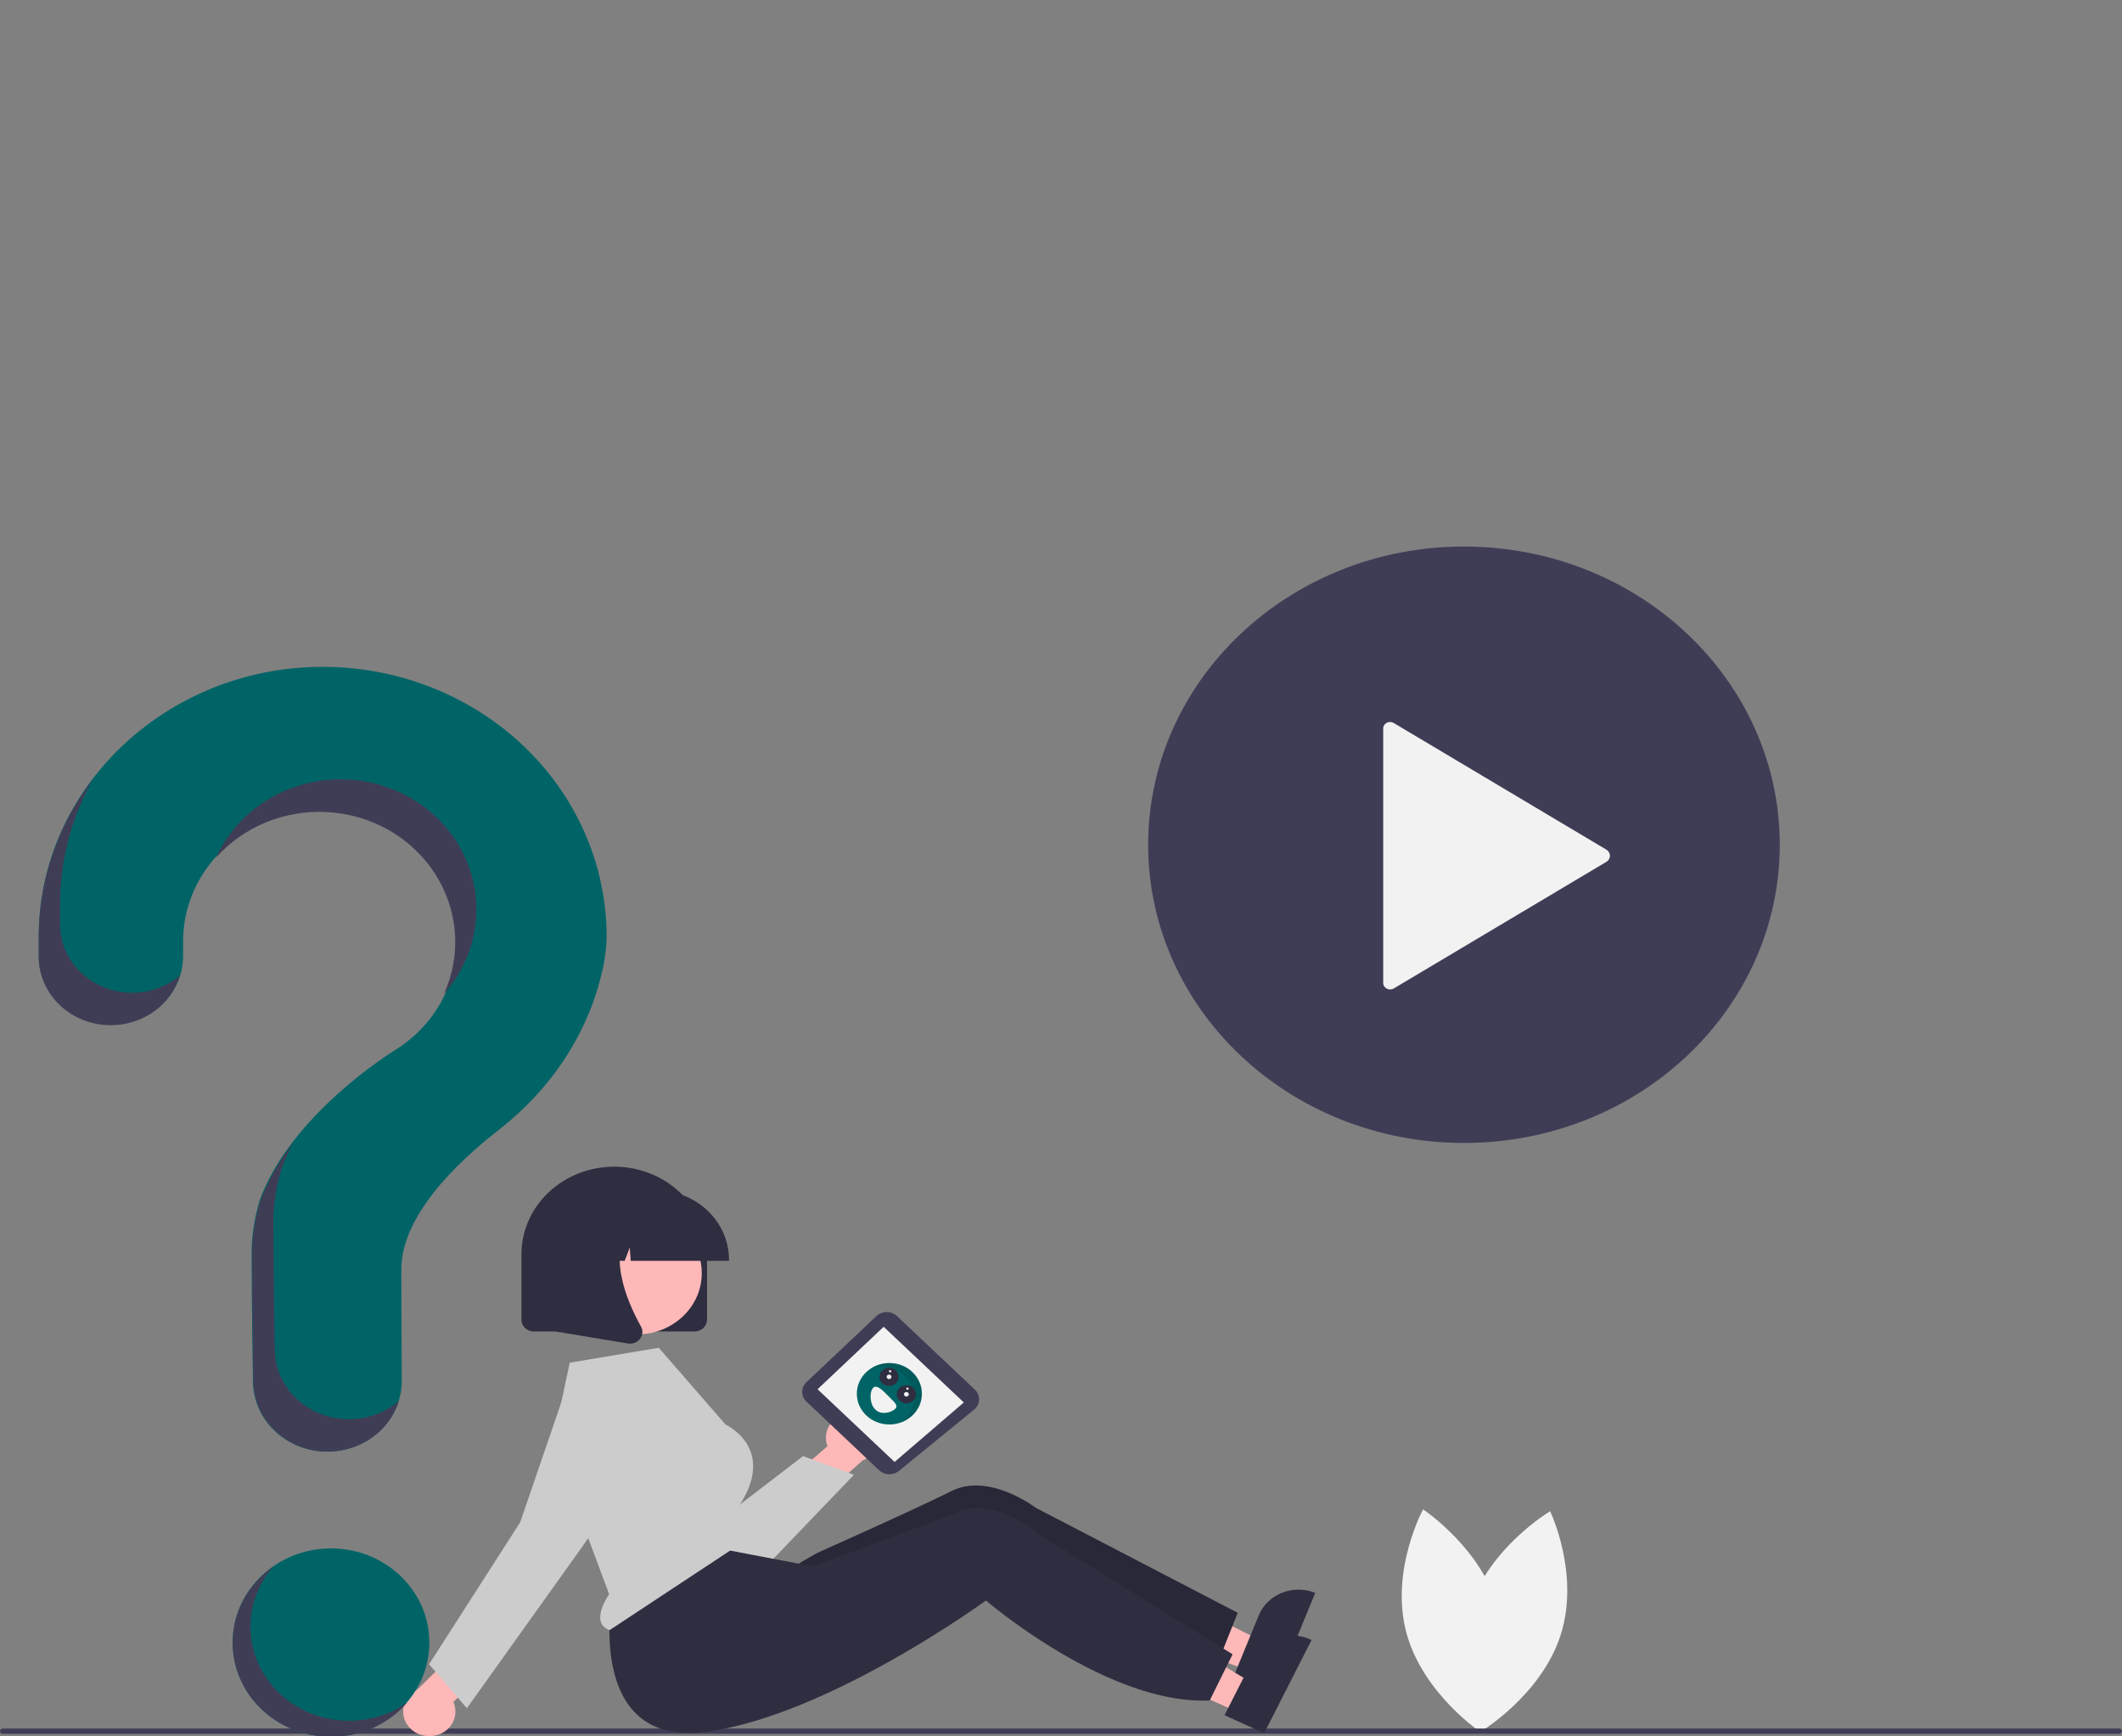 <svg width="110" height="90" viewBox="0 0 110 90" fill="none" xmlns="http://www.w3.org/2000/svg">
<rect x="0" y="0" width="110" height="90" fill="#808080" stroke="none"/>
<g clip-path="url(#clip0_1133_13125)">
<path d="M76.172 83.383C75.17 86.544 76.725 89.775 76.725 89.775C76.725 89.775 79.906 87.882 80.908 84.721C81.91 81.56 80.355 78.329 80.355 78.329C80.355 78.329 77.174 80.222 76.172 83.383Z" fill="#F2F2F2"/>
<path d="M77.694 83.468C78.537 86.67 76.822 89.829 76.822 89.829C76.822 89.829 73.74 87.797 72.896 84.595C72.053 81.393 73.768 78.234 73.768 78.234C73.768 78.234 76.85 80.266 77.694 83.468Z" fill="#F2F2F2"/>
<path d="M64.696 86.577L65.334 85.028L59.308 81.967L58.367 84.254L64.696 86.577Z" fill="#FFB8B8"/>
<path d="M68.114 82.535C67.843 82.436 67.555 82.388 67.264 82.394C66.974 82.4 66.688 82.46 66.423 82.57C66.157 82.68 65.917 82.839 65.716 83.037C65.516 83.235 65.359 83.468 65.254 83.724L64.823 84.768L64.16 86.38L63.998 86.776L66.124 87.557L68.18 82.56L68.114 82.535Z" fill="#2F2E41"/>
<path d="M64.16 83.595L63.883 84.29L63.19 86.024L63.174 86.067C61.409 86.281 59.475 85.862 57.687 85.21C56.971 84.949 56.27 84.654 55.587 84.325C54.575 83.843 53.669 83.333 52.947 82.898C51.859 82.238 51.186 81.743 51.186 81.743C51.186 81.743 51.008 81.895 50.687 82.155C50.256 82.503 49.567 83.047 48.695 83.687C48.362 83.933 48.004 84.19 47.623 84.459C44.808 86.43 41.196 81.17 41.196 81.17C41.196 81.17 42.212 80.559 42.477 80.44C43.331 80.059 45.339 79.158 47.071 78.357C47.964 77.944 48.782 77.557 49.331 77.282C51.276 76.304 53.694 78.154 53.694 78.154L64.16 83.595Z" fill="#2F2E41"/>
<path opacity="0.14" d="M64.16 83.595L63.883 84.29L63.19 86.024L63.174 86.067C61.409 86.281 59.475 85.862 57.687 85.21C56.971 84.949 56.27 84.654 55.587 84.325C54.575 83.843 53.669 83.333 52.947 82.898C51.859 82.238 51.186 81.743 51.186 81.743C51.186 81.743 51.008 81.895 50.687 82.155C50.256 82.503 49.567 83.047 48.695 83.687C48.362 83.933 48.004 84.19 47.623 84.459C44.808 86.43 41.196 81.17 41.196 81.17C41.196 81.17 42.212 80.559 42.477 80.44C43.331 80.059 45.339 79.158 47.071 78.357C47.964 77.944 48.782 77.557 49.331 77.282C51.276 76.304 53.694 78.154 53.694 78.154L64.16 83.595Z" fill="black"/>
<path d="M109.856 89.865H0.144C0.106 89.865 0.069 89.851 0.042 89.826C0.015 89.8 0 89.766 0 89.73C0 89.694 0.015 89.659 0.042 89.634C0.069 89.609 0.106 89.594 0.144 89.594H109.856C109.894 89.594 109.931 89.609 109.958 89.634C109.985 89.659 110 89.694 110 89.73C110 89.766 109.985 89.8 109.958 89.826C109.931 89.851 109.894 89.865 109.856 89.865Z" fill="#3F3D56"/>
<path d="M36.005 69.013H27.676C27.505 69.013 27.341 68.948 27.22 68.834C27.098 68.719 27.03 68.564 27.03 68.403V65.013C27.03 63.808 27.537 62.653 28.439 61.801C29.341 60.949 30.565 60.471 31.841 60.471C33.117 60.471 34.34 60.949 35.242 61.801C36.145 62.653 36.651 63.808 36.651 65.013V68.403C36.651 68.564 36.583 68.719 36.462 68.834C36.341 68.948 36.177 69.013 36.005 69.013Z" fill="#2F2E41"/>
<path d="M43.926 73.27C43.732 73.303 43.548 73.374 43.387 73.481C43.226 73.588 43.091 73.726 42.993 73.887C42.894 74.048 42.834 74.228 42.818 74.413C42.8 74.598 42.827 74.784 42.894 74.959L40.629 76.926L41.56 78.517L44.717 75.697C45.02 75.57 45.263 75.343 45.401 75.058C45.538 74.774 45.56 74.451 45.463 74.152C45.365 73.853 45.155 73.598 44.872 73.436C44.589 73.273 44.252 73.214 43.926 73.27Z" fill="#FFB8B8"/>
<path d="M37.111 82.213C37.009 82.213 36.907 82.209 36.804 82.2C36.193 82.152 35.605 81.958 35.095 81.637C34.585 81.315 34.17 80.877 33.889 80.362L30.261 73.768C30.023 73.336 29.971 72.834 30.115 72.367C30.259 71.899 30.589 71.502 31.035 71.258C31.481 71.014 32.01 70.942 32.511 71.057C33.012 71.172 33.447 71.465 33.726 71.875L37.073 78.966L41.628 75.472L44.266 76.442L39.812 81.084C39.469 81.439 39.052 81.723 38.587 81.917C38.122 82.111 37.62 82.212 37.111 82.213Z" fill="#CCCCCC"/>
<path d="M50.533 72.024L46.498 68.214C46.357 68.08 46.165 68.006 45.965 68.006C45.766 68.006 45.574 68.08 45.433 68.214L41.803 71.641C41.662 71.775 41.583 71.955 41.583 72.144C41.583 72.332 41.662 72.513 41.803 72.647L45.574 76.207C45.708 76.334 45.888 76.408 46.078 76.414C46.268 76.421 46.454 76.359 46.598 76.242L50.493 73.064C50.568 73.003 50.629 72.929 50.674 72.846C50.718 72.762 50.745 72.671 50.752 72.578C50.759 72.485 50.747 72.392 50.716 72.303C50.684 72.215 50.635 72.132 50.571 72.062C50.559 72.049 50.546 72.036 50.533 72.024Z" fill="#3F3D56"/>
<path d="M49.962 72.692L45.808 68.77L42.38 72.007L46.373 75.776L49.962 72.692Z" fill="#F2F2F2"/>
<path d="M46.102 73.834C47.034 73.834 47.789 73.121 47.789 72.241C47.789 71.361 47.034 70.648 46.102 70.648C45.171 70.648 44.416 71.361 44.416 72.241C44.416 73.121 45.171 73.834 46.102 73.834Z" fill="#006466"/>
<path opacity="0.1" d="M46.853 73.598C47.136 73.348 47.318 73.014 47.37 72.651C47.422 72.289 47.34 71.921 47.139 71.609C46.937 71.297 46.628 71.059 46.263 70.937C45.898 70.815 45.5 70.814 45.135 70.937C45.332 70.806 45.557 70.717 45.793 70.675C46.03 70.634 46.273 70.641 46.507 70.695C46.741 70.749 46.959 70.85 47.148 70.991C47.337 71.132 47.492 71.31 47.602 71.512C47.712 71.714 47.775 71.936 47.787 72.163C47.799 72.39 47.759 72.617 47.671 72.828C47.582 73.039 47.446 73.23 47.273 73.388C47.1 73.545 46.893 73.666 46.666 73.742C46.732 73.698 46.794 73.65 46.853 73.598Z" fill="black"/>
<path d="M45.273 71.924C45.072 72.103 45.061 72.745 45.368 73.054C45.676 73.363 46.184 73.221 46.385 73.042C46.587 72.864 46.404 72.716 46.097 72.408C45.79 72.099 45.474 71.746 45.273 71.924Z" fill="#F2F2F2"/>
<path d="M46.986 72.739C47.262 72.739 47.485 72.528 47.485 72.267C47.485 72.006 47.262 71.795 46.986 71.795C46.71 71.795 46.486 72.006 46.486 72.267C46.486 72.528 46.71 72.739 46.986 72.739Z" fill="#2F2E41"/>
<path d="M46.087 71.836C46.363 71.836 46.587 71.625 46.587 71.364C46.587 71.104 46.363 70.892 46.087 70.892C45.811 70.892 45.587 71.104 45.587 71.364C45.587 71.625 45.811 71.836 46.087 71.836Z" fill="#2F2E41"/>
<path d="M46.986 72.385C47.054 72.385 47.111 72.332 47.111 72.267C47.111 72.202 47.054 72.149 46.986 72.149C46.916 72.149 46.861 72.202 46.861 72.267C46.861 72.332 46.916 72.385 46.986 72.385Z" fill="#F2F2F2"/>
<path d="M47.039 72.035C47.074 72.035 47.102 72.009 47.102 71.976C47.102 71.944 47.074 71.917 47.039 71.917C47.005 71.917 46.977 71.944 46.977 71.976C46.977 72.009 47.005 72.035 47.039 72.035Z" fill="#F2F2F2"/>
<path d="M46.141 71.133C46.176 71.133 46.204 71.106 46.204 71.074C46.204 71.041 46.176 71.015 46.141 71.015C46.107 71.015 46.079 71.041 46.079 71.074C46.079 71.106 46.107 71.133 46.141 71.133Z" fill="#F2F2F2"/>
<path d="M46.087 71.482C46.156 71.482 46.212 71.429 46.212 71.364C46.212 71.299 46.156 71.246 46.087 71.246C46.018 71.246 45.962 71.299 45.962 71.364C45.962 71.429 46.018 71.482 46.087 71.482Z" fill="#F2F2F2"/>
<path d="M64.187 88.756L64.949 87.258L59.19 83.769L58.065 85.981L64.187 88.756Z" fill="#FFB8B8"/>
<path d="M67.923 84.974C67.662 84.856 67.378 84.787 67.088 84.772C66.799 84.756 66.509 84.795 66.235 84.886C65.961 84.977 65.709 85.118 65.493 85.301C65.277 85.484 65.101 85.705 64.975 85.952L64.461 86.962L63.669 88.521L63.475 88.903L65.531 89.836L67.988 85.004L67.923 84.974Z" fill="#2F2E41"/>
<path d="M63.895 85.744L63.562 86.417L62.731 88.095L62.711 88.138C60.934 88.223 59.04 87.664 57.31 86.885C56.617 86.573 55.942 86.228 55.288 85.85C54.318 85.296 53.457 84.722 52.772 84.235C51.741 83.499 51.11 82.957 51.11 82.957C51.11 82.957 50.921 83.095 50.579 83.331C50.121 83.647 49.39 84.139 48.468 84.714C48.116 84.935 47.739 85.165 47.336 85.405C44.37 87.167 40.151 89.312 36.562 89.764C30.259 90.56 31.742 82.619 31.742 82.619L36.759 80.159L38.888 80.568L41.259 81.02L42.099 81.182C42.099 81.182 42.259 81.125 42.533 81.026C43.416 80.707 45.491 79.955 47.283 79.282C48.207 78.935 49.054 78.608 49.624 78.374C51.643 77.54 53.903 79.56 53.903 79.56L63.895 85.744Z" fill="#2F2E41"/>
<path d="M22.564 89.954C22.756 89.913 22.936 89.832 23.091 89.718C23.246 89.603 23.373 89.458 23.462 89.293C23.552 89.127 23.602 88.945 23.608 88.759C23.615 88.573 23.579 88.388 23.502 88.217L25.656 86.143L24.64 84.599L21.642 87.569C21.346 87.711 21.115 87.95 20.993 88.24C20.872 88.532 20.867 88.855 20.981 89.149C21.095 89.443 21.319 89.687 21.61 89.835C21.902 89.984 22.241 90.026 22.564 89.954Z" fill="#FFB8B8"/>
<path d="M33.02 69.164C34.875 69.164 36.378 67.744 36.378 65.993C36.378 64.242 34.875 62.822 33.02 62.822C31.165 62.822 29.662 64.242 29.662 65.993C29.662 67.744 31.165 69.164 33.02 69.164Z" fill="#FFB8B8"/>
<path d="M28.651 74.795L31.576 82.626L31.559 82.653C31.152 83.289 31.019 83.801 31.174 84.135C31.215 84.22 31.275 84.296 31.35 84.356C31.425 84.417 31.513 84.462 31.608 84.488L38.531 79.919L38.288 78.088L38.302 78.068C38.971 77.057 39.188 76.141 38.946 75.347C38.632 74.316 37.635 73.848 37.625 73.843L37.601 73.825L34.148 69.857L29.533 70.631L28.651 74.795Z" fill="#CCCCCC"/>
<path d="M24.202 88.54L22.242 86.263L26.967 78.899L29.17 72.471C29.29 72.12 29.489 71.797 29.752 71.524C30.016 71.252 30.338 71.036 30.698 70.891C31.057 70.746 31.445 70.675 31.836 70.684C32.227 70.693 32.611 70.78 32.963 70.941C33.315 71.102 33.627 71.332 33.876 71.616C34.126 71.9 34.308 72.231 34.411 72.587C34.514 72.944 34.534 73.316 34.471 73.681C34.409 74.045 34.264 74.392 34.047 74.699L30.003 80.42L24.202 88.54Z" fill="#CCCCCC"/>
<path d="M37.79 65.352H32.697L32.645 64.662L32.383 65.352H31.599L31.496 63.984L30.978 65.352H29.461V65.284C29.462 64.332 29.863 63.418 30.576 62.745C31.29 62.071 32.257 61.692 33.266 61.691H33.984C34.993 61.692 35.96 62.071 36.674 62.745C37.387 63.418 37.788 64.332 37.79 65.284V65.352Z" fill="#2F2E41"/>
<path d="M32.655 69.645C32.617 69.645 32.578 69.642 32.541 69.636L28.811 69.015V63.195H32.916L32.815 63.307C31.401 64.864 32.466 67.389 33.227 68.756C33.283 68.856 33.308 68.969 33.299 69.082C33.29 69.195 33.248 69.303 33.176 69.394C33.117 69.472 33.038 69.535 32.948 69.579C32.857 69.623 32.757 69.645 32.655 69.645Z" fill="#2F2E41"/>
<path d="M75.888 59.242C84.93 59.242 92.259 52.322 92.259 43.785C92.259 35.249 84.93 28.328 75.888 28.328C66.847 28.328 59.518 35.249 59.518 43.785C59.518 52.322 66.847 59.242 75.888 59.242Z" fill="#3F3D56"/>
<path d="M71.703 37.777V50.928C71.699 50.989 71.713 51.05 71.743 51.104C71.773 51.158 71.818 51.203 71.873 51.235C71.928 51.267 71.991 51.284 72.056 51.285C72.12 51.286 72.184 51.27 72.24 51.24L83.281 44.665C83.335 44.631 83.379 44.584 83.409 44.531C83.44 44.476 83.456 44.416 83.456 44.355C83.456 44.293 83.44 44.233 83.409 44.179C83.379 44.125 83.335 44.079 83.281 44.045L72.24 37.469C72.184 37.438 72.121 37.422 72.056 37.422C71.992 37.422 71.928 37.439 71.873 37.471C71.818 37.502 71.773 37.547 71.743 37.602C71.713 37.656 71.699 37.716 71.703 37.777Z" fill="#F2F2F2"/>
<path d="M17.158 90.018C19.974 90.018 22.256 87.833 22.256 85.137C22.256 82.442 19.974 80.256 17.158 80.256C14.342 80.256 12.06 82.442 12.06 85.137C12.06 87.833 14.342 90.018 17.158 90.018Z" fill="#006466"/>
<path d="M16.621 34.564C8.649 34.617 2.123 40.773 2.009 48.349C2.008 48.419 2.008 48.911 2.008 49.554C2.008 50.497 2.402 51.401 3.104 52.068C3.805 52.735 4.757 53.11 5.749 53.11C6.241 53.11 6.728 53.017 7.183 52.839C7.637 52.659 8.05 52.397 8.398 52.066C8.745 51.736 9.021 51.343 9.209 50.911C9.397 50.479 9.493 50.016 9.493 49.548C9.492 49.111 9.492 48.808 9.492 48.789C9.492 47.619 9.812 46.468 10.422 45.451C11.031 44.433 11.909 43.584 12.969 42.987C14.028 42.39 15.233 42.065 16.465 42.045C17.697 42.024 18.913 42.309 19.994 42.871C21.074 43.432 21.983 44.252 22.629 45.248C23.276 46.245 23.638 47.384 23.681 48.554C23.723 49.725 23.445 50.885 22.872 51.922C22.3 52.958 21.453 53.836 20.416 54.467L20.417 54.469C20.417 54.469 15.092 57.727 13.469 62.197L13.47 62.197C13.184 63.112 13.04 64.063 13.04 65.018C13.04 65.41 13.065 68.845 13.112 71.633C13.128 72.595 13.542 73.512 14.263 74.187C14.985 74.862 15.957 75.24 16.969 75.239C17.478 75.239 17.981 75.144 18.451 74.958C18.921 74.772 19.347 74.5 19.706 74.157C20.064 73.814 20.348 73.408 20.54 72.96C20.733 72.513 20.83 72.033 20.827 71.55C20.811 68.997 20.802 66.024 20.802 65.808C20.802 63.063 23.588 60.329 25.876 58.546C28.511 56.492 30.408 53.694 31.169 50.537C31.338 49.887 31.431 49.221 31.447 48.552C31.447 46.707 31.062 44.879 30.316 43.175C29.569 41.472 28.476 39.925 27.098 38.625C25.72 37.325 24.084 36.296 22.286 35.599C20.488 34.902 18.563 34.55 16.621 34.564Z" fill="#006466"/>
<path d="M6.845 51.455C5.855 51.455 4.906 51.08 4.207 50.414C3.507 49.748 3.114 48.845 3.114 47.903C3.114 47.26 3.114 46.769 3.115 46.699C3.146 44.499 3.729 42.337 4.813 40.394C3.031 42.716 2.051 45.508 2.009 48.383C2.008 48.453 2.008 48.944 2.008 49.587C2.008 50.529 2.401 51.432 3.101 52.098C3.8 52.764 4.75 53.139 5.739 53.139C6.552 53.138 7.343 52.885 7.992 52.418C8.64 51.951 9.11 51.295 9.332 50.55C8.648 51.134 7.763 51.456 6.845 51.455Z" fill="#3F3D56"/>
<path d="M16.894 42.088C18.032 42.14 19.14 42.456 20.123 43.008C21.105 43.561 21.933 44.334 22.536 45.261C23.138 46.188 23.496 47.241 23.58 48.329C23.664 49.418 23.471 50.51 23.017 51.512C23.673 50.773 24.156 49.908 24.431 48.975C24.707 48.042 24.769 47.063 24.614 46.104C24.459 45.146 24.09 44.231 23.532 43.422C22.974 42.613 22.241 41.928 21.382 41.415C20.523 40.902 19.558 40.572 18.555 40.449C17.55 40.325 16.53 40.41 15.564 40.698C14.598 40.986 13.707 41.471 12.954 42.119C12.2 42.766 11.602 43.562 11.198 44.452C11.896 43.666 12.771 43.044 13.759 42.635C14.746 42.225 15.819 42.038 16.894 42.088Z" fill="#3F3D56"/>
<path d="M18.089 73.561C17.079 73.561 16.11 73.184 15.39 72.513C14.671 71.841 14.258 70.927 14.242 69.969C14.195 67.193 14.171 63.773 14.171 63.382C14.17 62.431 14.315 61.485 14.599 60.573L14.598 60.573C14.766 60.115 14.969 59.67 15.205 59.24C14.48 60.158 13.902 61.173 13.492 62.252L13.493 62.252C13.209 63.164 13.065 64.11 13.065 65.061C13.065 65.452 13.089 68.872 13.136 71.648C13.153 72.606 13.565 73.52 14.285 74.191C15.004 74.863 15.973 75.24 16.983 75.239C17.815 75.239 18.625 74.983 19.291 74.509C19.957 74.035 20.443 73.369 20.676 72.611C19.969 73.223 19.046 73.562 18.089 73.561Z" fill="#3F3D56"/>
<path d="M16.053 88.783C15.327 88.481 14.684 88.022 14.176 87.443C13.668 86.864 13.307 86.18 13.123 85.445C12.94 84.711 12.937 83.945 13.117 83.209C13.296 82.473 13.652 81.787 14.157 81.205C13.571 81.613 13.084 82.135 12.726 82.736C12.368 83.337 12.149 84.004 12.082 84.693C12.015 85.381 12.102 86.075 12.338 86.729C12.574 87.383 12.953 87.981 13.449 88.485C13.946 88.988 14.549 89.385 15.219 89.649C15.889 89.913 16.609 90.038 17.334 90.016C18.058 89.994 18.769 89.825 19.419 89.52C20.07 89.216 20.645 88.783 21.107 88.25C20.387 88.752 19.541 89.066 18.654 89.159C17.768 89.253 16.871 89.123 16.053 88.783Z" fill="#3F3D56"/>
</g>
<defs>
<clipPath id="clip0_1133_13125">
<rect width="110" height="90" fill="white"/>
</clipPath>
</defs>
</svg>
